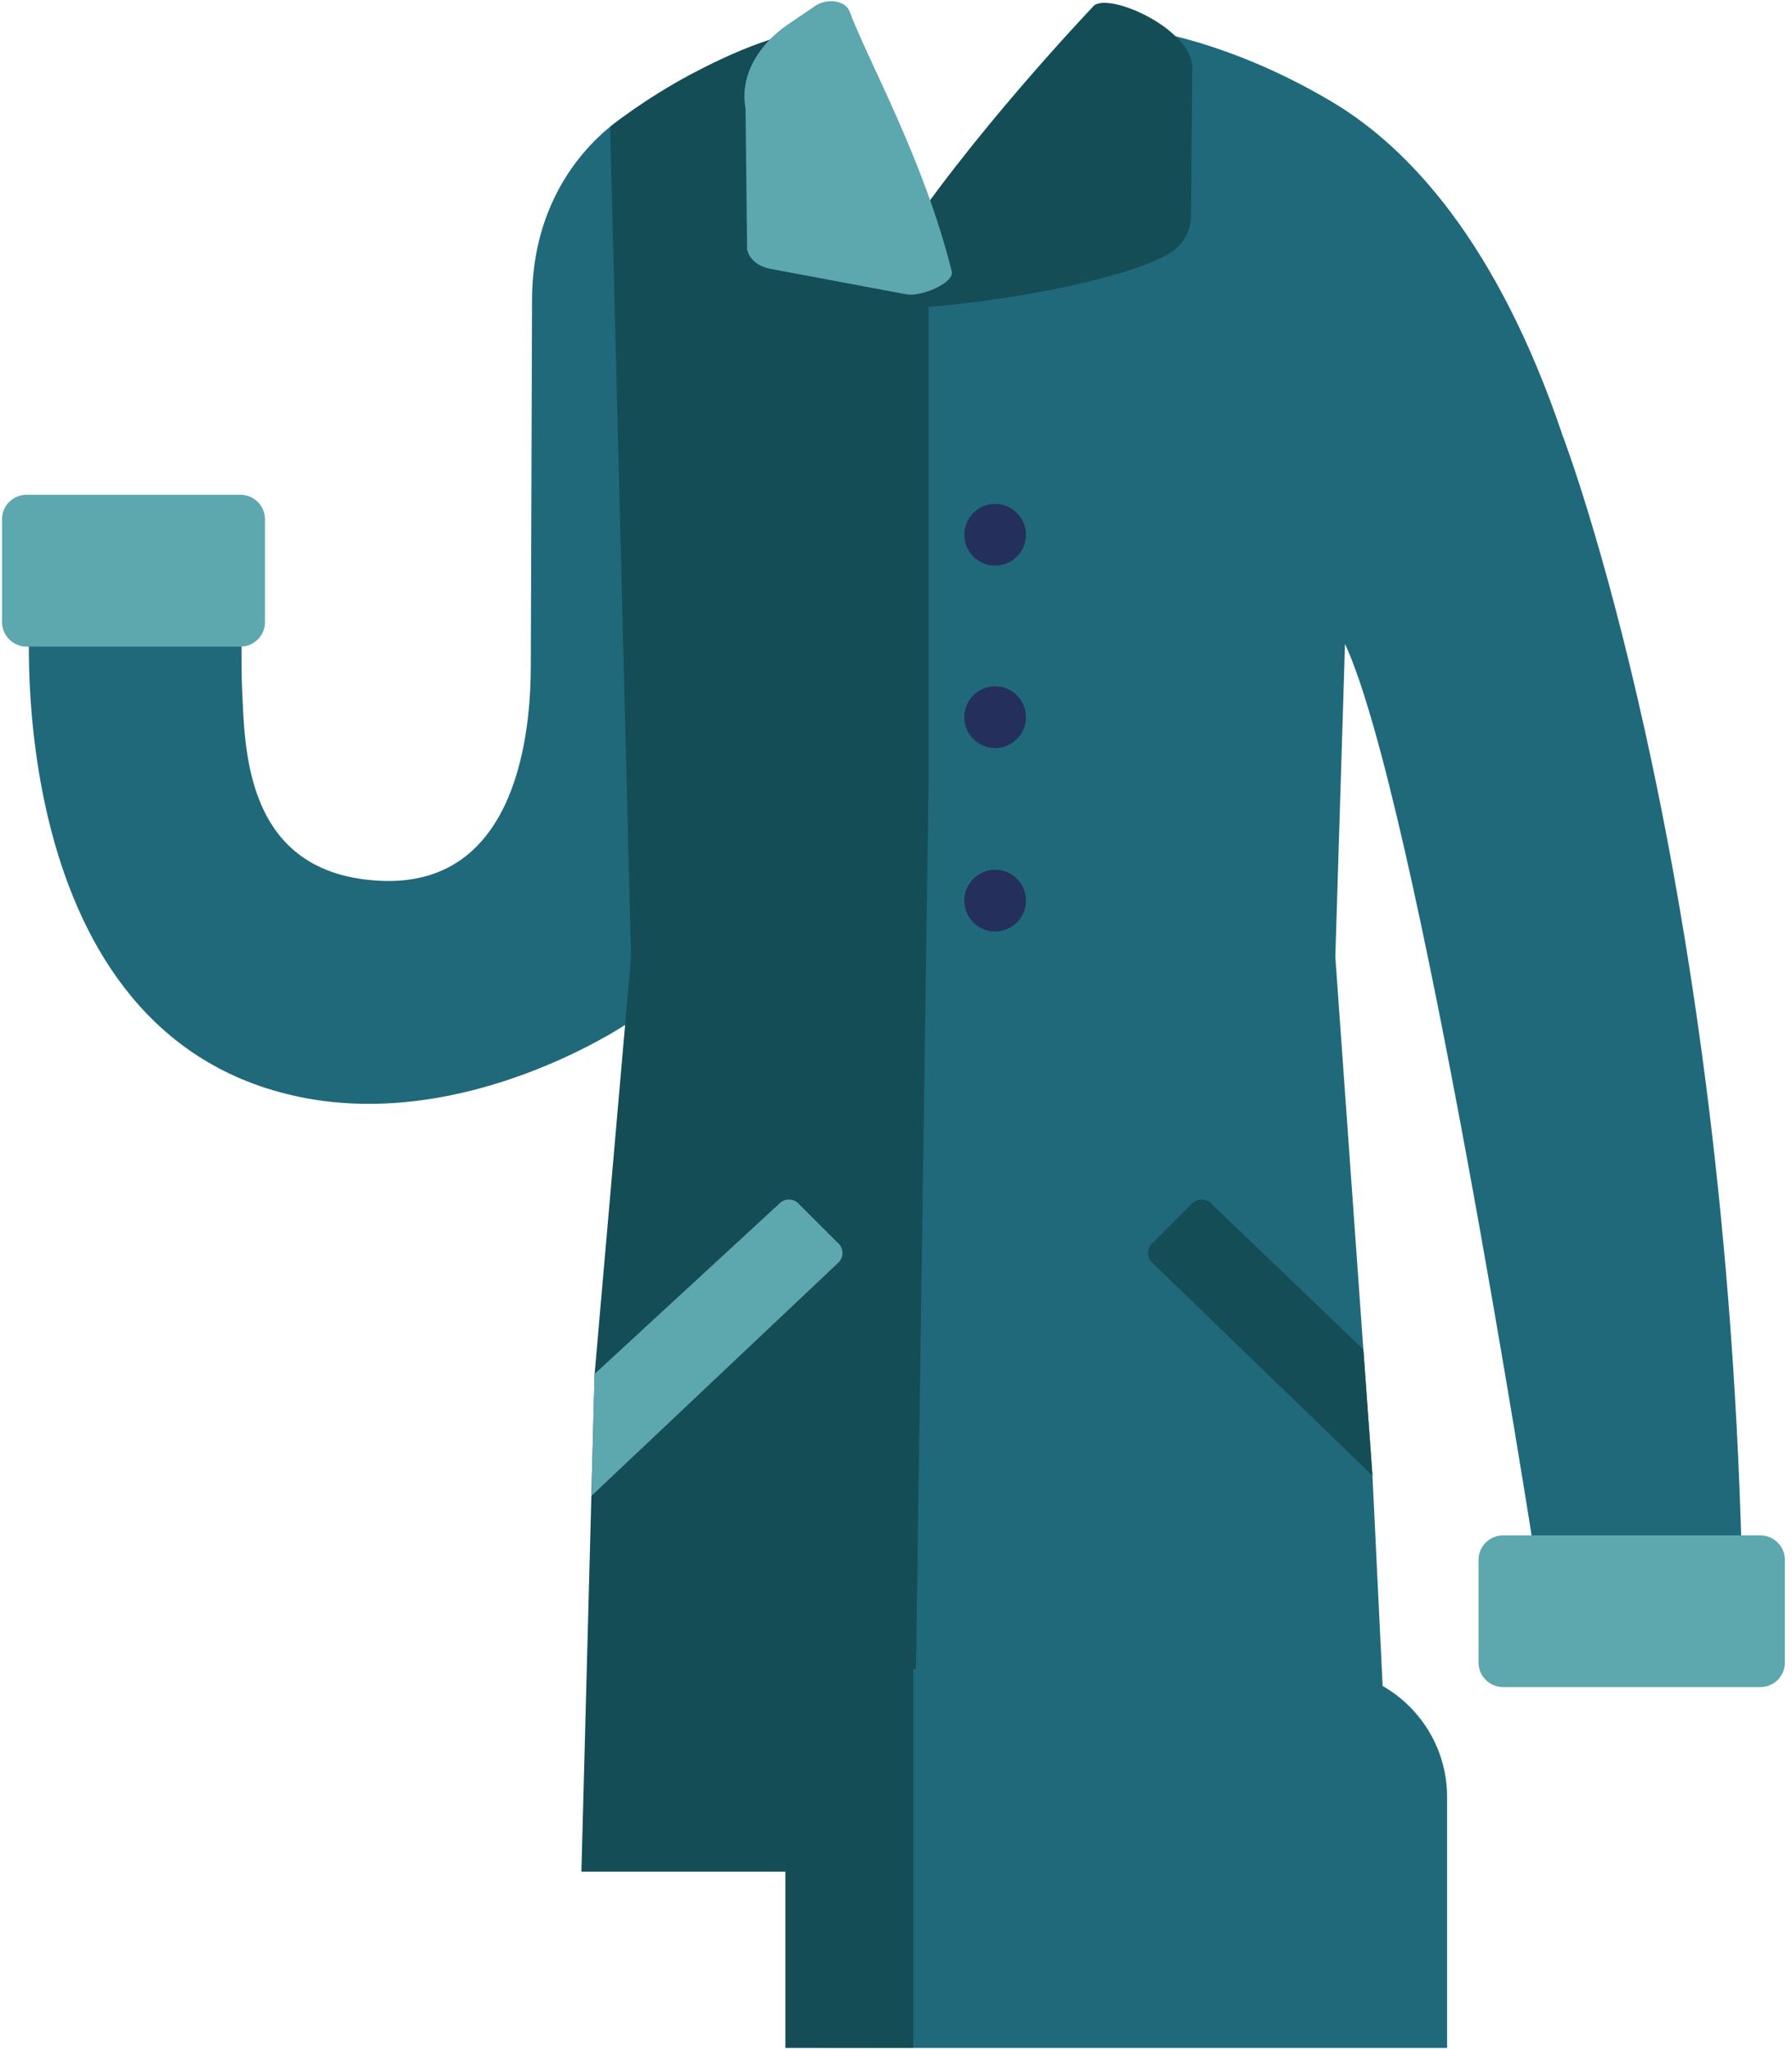 <svg width="126" height="144" viewBox="0 0 126 144" fill="none" xmlns="http://www.w3.org/2000/svg">
<g clip-path="url(#clip0_301_15461)">
<path d="M122.46 109.1H107.88C107.88 109.1 99.62 56.1 94.57 45.25L93.89 67.24L95.86 94.83L96.5 103.7L97.85 131.53H61.61L59.31 50.4L63.43 17.48L79.15 1.91C79.15 1.91 85.59 2.36 93.66 7.16C98.98 10.32 105.27 16.97 109.88 30.63C109.88 30.63 121.14 59.92 122.46 109.1Z" fill="#20697B"/>
<path d="M44.29 7.94C44.29 7.94 37.41 11.6 37.41 21.11L37.32 46.94C37.3 52.46 35.91 62.28 26.82 61.9C17.09 61.49 17.23 52.44 17.02 48.4C16.95 47.12 16.99 43.36 16.99 43.36H2.09C2.09 43.36 -0.05 72.78 21.13 77.1C32.76 79.47 43.89 72.21 44.92 71.36L44.29 7.94Z" fill="#20697B"/>
<path d="M65.29 18.85V55.14L64.2 131.53H40.88L41.58 105.13L41.81 96.55L44.37 67.24L42.9 8.91C42.9 8.91 45.17 7.04 48.58 5.22C52.63 3.07 56 1.91 59.24 1.91L65.29 18.85Z" fill="#144D56"/>
<path d="M16.92 45.44H1.86C0.92 45.44 0.14 44.66 0.14 43.71V36.49C0.14 35.54 0.92 34.77 1.86 34.77H16.91C17.86 34.77 18.63 35.55 18.63 36.49V43.71C18.64 44.66 17.86 45.44 16.92 45.44Z" fill="#5DA7AF"/>
<path d="M58.96 88.72L41.58 105.13L41.81 96.55L54.8 84.58C55.17 84.2 55.79 84.2 56.14 84.58L58.96 87.39C59.33 87.75 59.33 88.36 58.96 88.72Z" fill="#5DA7AF"/>
<path d="M69.97 52.57C71.169 52.57 72.14 51.599 72.14 50.4C72.14 49.202 71.169 48.23 69.97 48.23C68.772 48.23 67.8 49.202 67.8 50.4C67.8 51.599 68.772 52.57 69.97 52.57Z" fill="#24305B"/>
<path d="M69.97 65.46C71.169 65.46 72.14 64.489 72.14 63.29C72.14 62.092 71.169 61.12 69.97 61.12C68.772 61.12 67.8 62.092 67.8 63.29C67.8 64.489 68.772 65.46 69.97 65.46Z" fill="#24305B"/>
<path d="M69.97 39.75C71.169 39.75 72.14 38.779 72.14 37.58C72.14 36.382 71.169 35.41 69.97 35.41C68.772 35.41 67.8 36.382 67.8 37.58C67.8 38.779 68.772 39.75 69.97 39.75Z" fill="#24305B"/>
<path d="M96.5 103.7L81 88.72C80.63 88.36 80.63 87.75 81 87.39L83.82 84.58C84.18 84.2 84.79 84.2 85.16 84.58L95.86 94.83L96.5 103.7Z" fill="#144D56"/>
<path d="M123.78 118.56H105.68C104.73 118.56 103.96 117.78 103.96 116.84V109.62C103.96 108.67 104.74 107.9 105.68 107.9H123.78C124.73 107.9 125.5 108.68 125.5 109.62V116.84C125.5 117.79 124.72 118.56 123.78 118.56Z" fill="#5DA7AF"/>
<path d="M63.56 20.98C62.66 19.95 62.06 18.98 62.8 17.83C67.96 9.79 76.83 0.49 76.83 0.49C77.7 -0.73 84.2 2.1 83.83 5.07L83.74 15.24C83.71 16.25 83.19 17.19 82.34 17.73C79.56 19.52 70.97 21.17 64.88 21.6C64.34 21.64 63.91 21.37 63.56 20.98Z" fill="#144D56"/>
<path d="M59.74 0.81C61.03 4.27 65 11.3 66.92 19.08C67.12 19.88 64.74 20.89 63.71 20.68L54.15 18.89C53.28 18.72 52.66 18.19 52.53 17.51L52.42 7.61C52.02 5.5 53.15 3.25 55.4 1.72L57.31 0.42C58.18 -0.17 59.45 0.04 59.74 0.81Z" fill="#5DA7AF"/>
<path d="M55.22 143.92H101.75V126.29C101.75 121.33 97.73 117.3 92.76 117.3H64.2V143.91L55.22 143.92Z" fill="#20697B"/>
<path d="M55.22 143.92H64.21V117.31C59.25 117.31 55.22 121.33 55.22 126.3V143.92Z" fill="#144D56"/>
</g>
<defs>
<clipPath id="clip0_301_15461">
<rect width="125.36" height="143.84" fill="white" transform="translate(0.14 0.08)"/>
</clipPath>
</defs>
</svg>
